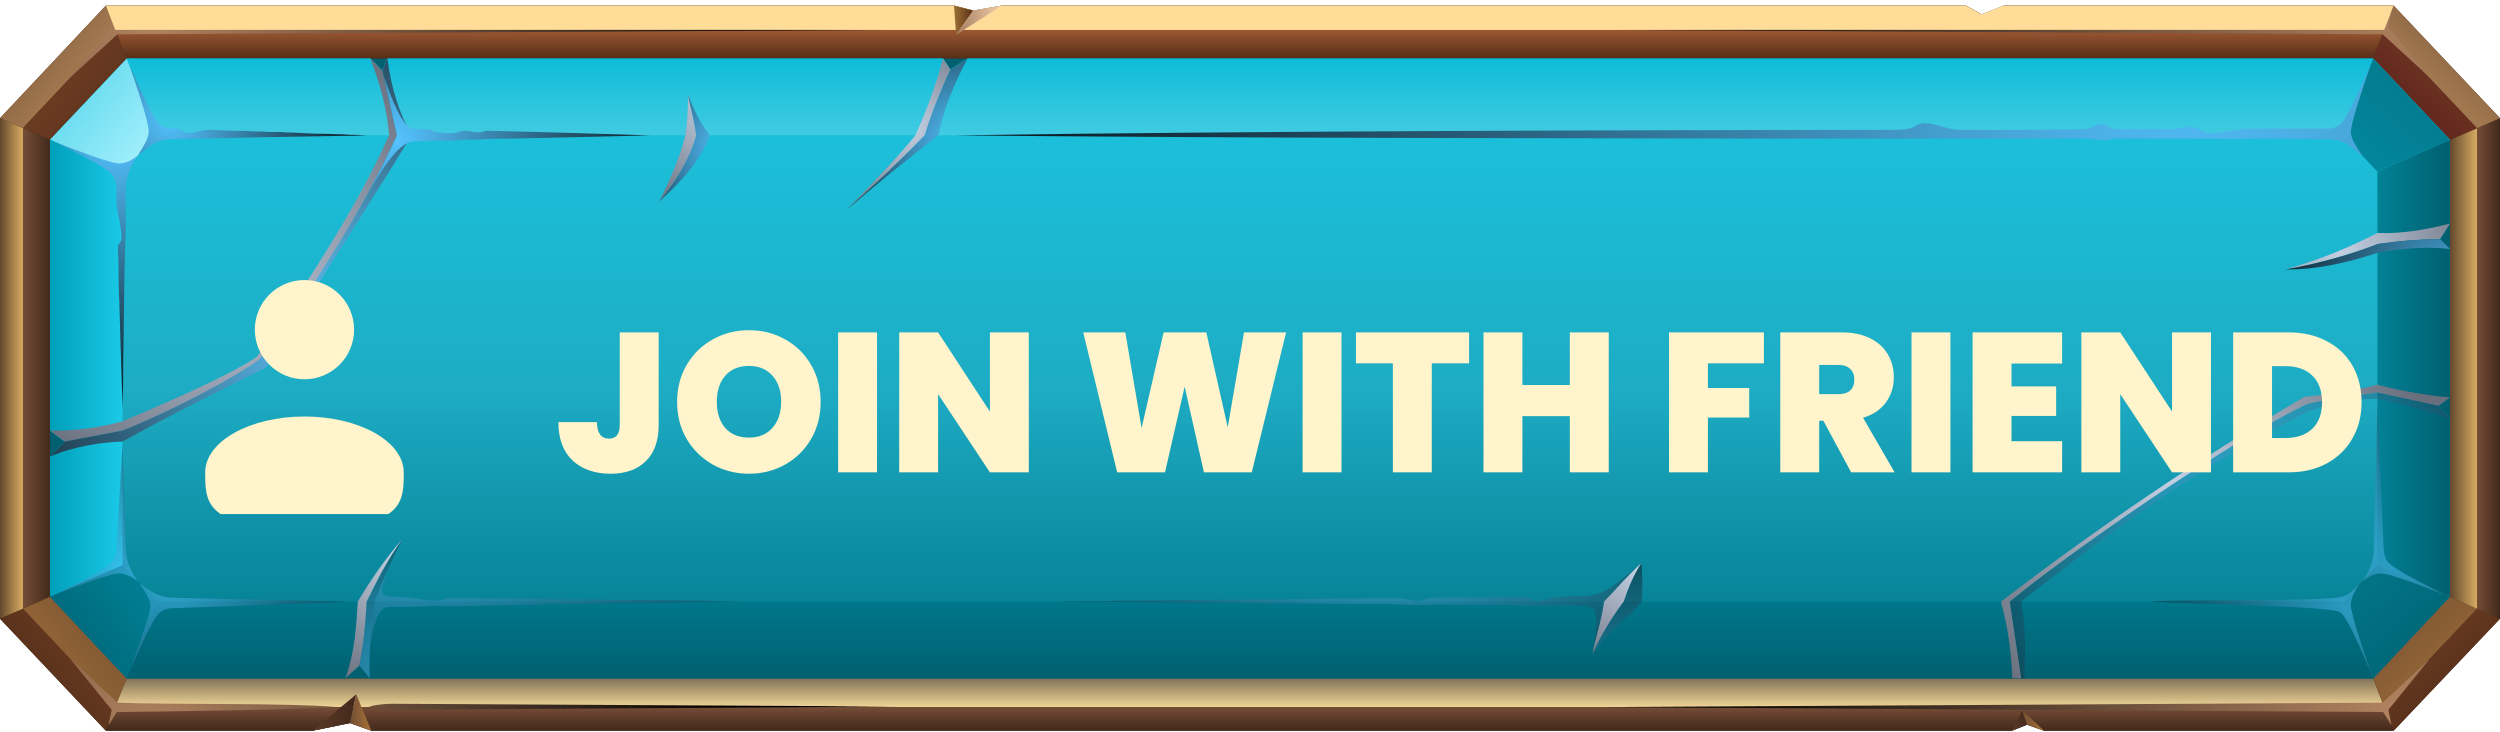 <svg width="403" height="118" viewBox="0 0 403 118" fill="none" xmlns="http://www.w3.org/2000/svg">
<path d="M17.068 0.901H153.784L156.895 1.702L161.52 0.901H316.901L319.424 2.324L323.039 0.901H385.848L403 19.049V99.738L385.848 117.798H329.513L326.739 116.819L324.3 117.798H59.866L56.418 116.552L50.364 117.798H17.068L0 99.738V19.049L17.068 0.901Z" fill="#44291B"/>
<path d="M3.7 20.651L18.582 4.815L17.068 0.901L0 19.049L3.7 20.651Z" fill="url(#paint0_linear_8923_45323)"/>
<path d="M18.582 4.821L3.7 20.656L8.072 22.524L20.432 9.447L18.582 4.821Z" fill="url(#paint1_linear_8923_45323)"/>
<path d="M18.582 4.815H384.334L385.848 0.901H323.039L319.424 2.324L316.901 0.901H161.519L156.895 1.702L153.784 0.901H17.068L18.582 4.815Z" fill="url(#paint2_linear_8923_45323)"/>
<path d="M384.334 4.821H18.581L20.431 9.447H382.568L384.334 4.821Z" fill="url(#paint3_linear_8923_45323)"/>
<path d="M8.072 96.183V22.521L3.7 20.653V98.14L8.072 96.183Z" fill="url(#paint4_linear_8923_45323)"/>
<path d="M3.7 98.142V20.656L0 19.055V99.744L3.7 98.142Z" fill="url(#paint5_linear_8923_45323)"/>
<path d="M20.432 109.348L8.072 96.181L3.7 98.138L18.582 113.974L20.432 109.348Z" fill="url(#paint6_linear_8923_45323)"/>
<path d="M18.582 113.976L3.7 98.141L0 99.742L17.068 117.802L18.582 113.976Z" fill="url(#paint7_linear_8923_45323)"/>
<path d="M20.431 109.352L18.581 113.978H384.334L382.568 109.352H20.431Z" fill="url(#paint8_linear_8923_45323)"/>
<path d="M384.334 113.974H18.582L17.068 117.799H50.364L56.418 116.554L59.866 117.799H324.3L326.739 116.82L329.513 117.799H385.848L384.334 113.974Z" fill="url(#paint9_linear_8923_45323)"/>
<path d="M394.928 96.181L382.568 109.348L384.334 113.974L399.3 98.138L394.928 96.181Z" fill="url(#paint10_linear_8923_45323)"/>
<path d="M399.3 98.141L384.334 113.976L385.847 117.802L403 99.742L399.3 98.141Z" fill="url(#paint11_linear_8923_45323)"/>
<path d="M394.928 96.183L399.3 98.14V20.653L394.928 22.521V96.183Z" fill="url(#paint12_linear_8923_45323)"/>
<path d="M399.3 20.656V98.142L402.999 99.744V19.055L399.3 20.656Z" fill="url(#paint13_linear_8923_45323)"/>
<path d="M382.568 9.447L394.928 22.524L399.3 20.656L384.334 4.821L382.568 9.447Z" fill="url(#paint14_linear_8923_45323)"/>
<path d="M384.334 4.815L399.3 20.651L403 19.049L385.847 0.901L384.334 4.815Z" fill="url(#paint15_linear_8923_45323)"/>
<path d="M20.432 9.442H382.568L394.928 22.52V96.181L382.568 109.347H20.432L8.072 96.181V22.52L20.432 9.442Z" fill="#006070"/>
<path d="M20.432 9.442H59.697L61.631 11.4L62.472 9.442H152.018L153.196 11.222L155.97 9.442H382.568L394.928 22.52V36.042L393.331 38.533L394.928 40.135V64.065L393.079 65.4L394.928 67.446V96.181L382.568 109.347H59.613L57.932 107.301L55.662 109.347H20.432L8.072 96.181V73.584L10.426 71.182L8.072 69.403V22.52L20.432 9.442Z" fill="url(#paint16_linear_8923_45323)"/>
<path d="M25.308 21.808L20.432 9.442L8.072 22.52L19.759 27.68L25.308 21.808Z" fill="url(#paint17_linear_8923_45323)"/>
<path d="M19.759 91.113V27.683L8.072 22.523V69.406L10.426 71.185L8.072 73.587V96.184L19.759 91.113Z" fill="url(#paint18_linear_8923_45323)"/>
<path d="M19.759 91.114L8.072 96.185L20.432 109.352L25.308 96.986L19.759 91.114Z" fill="url(#paint19_linear_8923_45323)"/>
<path d="M25.308 96.981L20.431 109.346H55.661L57.931 107.3L59.613 109.346H382.568L377.691 96.981H25.308Z" fill="url(#paint20_linear_8923_45323)"/>
<path d="M25.308 21.808H377.691L382.568 9.442H155.97L153.195 11.222L152.018 9.442H62.472L61.631 11.4L59.697 9.442H20.431L25.308 21.808Z" fill="url(#paint21_linear_8923_45323)"/>
<path d="M382.569 9.442L377.692 21.808L383.241 27.68L394.928 22.52L382.569 9.442Z" fill="url(#paint22_linear_8923_45323)"/>
<path d="M394.928 22.523L383.241 27.683V91.113L394.928 96.184V67.449L393.078 65.403L394.928 64.068V40.138L393.33 38.536L394.928 36.045V22.523Z" fill="url(#paint23_linear_8923_45323)"/>
<path d="M394.928 96.185L383.241 91.114L377.692 96.986L382.569 109.352L394.928 96.185Z" fill="#666666"/>
<path style="mix-blend-mode:screen" d="M22.197 25.104C22.786 24.037 23.879 22.613 23.963 21.368C24.131 19.856 21.525 12.561 20.936 10.604C21.777 12.472 24.552 19.144 25.813 20.122C26.317 20.478 26.99 20.656 27.663 20.745C28.503 20.745 28.84 20.656 29.596 21.19C30.269 21.635 31.026 21.368 31.782 21.19C32.707 21.012 33.128 20.923 34.137 20.923C35.37 20.983 36.575 21.042 37.752 21.101C38.369 21.101 38.985 21.101 39.602 21.101C40.275 21.16 40.919 21.19 41.536 21.19C42.096 21.19 42.685 21.22 43.302 21.279C43.918 21.279 44.563 21.279 45.235 21.279C45.852 21.338 46.469 21.368 47.085 21.368C48.262 21.427 49.44 21.487 50.617 21.546C51.85 21.546 53.111 21.576 54.4 21.635C55.017 21.635 55.633 21.665 56.25 21.724C57.259 21.724 58.296 21.753 59.361 21.813C60.202 21.813 58.773 21.813 58.688 21.813C57.455 21.872 56.194 21.902 54.905 21.902C47.225 22.02 39.546 22.169 31.867 22.347C31.11 22.347 30.437 22.436 29.68 22.436C29.008 22.347 28.419 22.436 27.831 22.436C27.158 22.436 26.513 22.524 25.897 22.702C24.467 23.147 23.29 24.215 22.197 25.104Z" fill="url(#paint24_radial_8923_45323)"/>
<path style="mix-blend-mode:screen" opacity="0.5" d="M22.534 94.047C23.122 95.115 24.047 96.183 24.215 97.428C24.467 98.851 21.525 106.146 20.936 108.103C21.777 106.324 24.552 99.652 25.813 98.673C26.317 98.318 26.99 98.051 27.663 98.051L56.418 96.983L27.831 96.36C27.158 96.36 26.513 96.242 25.897 96.004C24.467 95.56 23.711 94.937 22.534 94.047Z" fill="url(#paint25_radial_8923_45323)"/>
<path style="mix-blend-mode:screen" d="M380.803 25.104C380.13 24.037 379.037 22.613 378.953 21.368C378.869 19.856 381.475 12.561 382.064 10.604C381.223 12.472 378.448 19.144 377.187 20.122C376.683 20.478 376.01 20.745 375.337 20.745C370.965 20.745 366.593 20.745 362.221 20.745C360.371 20.834 358.353 21.457 356.503 21.457C355.494 21.546 354.149 20.478 353.308 20.478C352.467 20.389 351.879 20.834 348.431 20.834C346.077 20.834 343.723 20.834 341.369 20.834C339.687 20.834 339.939 19.5 337.837 20.212C336.66 20.656 336.492 20.834 335.315 20.834C328.588 20.923 322.619 21.012 315.892 20.923C313.622 20.923 310.931 19.322 309.25 20.034C308.829 20.211 308.409 20.656 307.652 20.745C306.727 20.923 306.307 20.923 305.298 20.923C254.849 21.012 204.401 21.101 153.952 21.813C197.842 22.258 241.817 22.258 285.791 22.347C293.611 22.347 301.514 22.347 309.334 22.347C311.015 22.347 312.613 22.347 314.295 22.347C314.631 22.347 314.995 22.347 315.388 22.347C322.338 22.347 329.289 22.347 336.24 22.347C336.996 22.347 338.342 22.613 339.183 22.613C340.023 22.702 340.107 22.436 340.864 22.347C341.453 22.347 342.378 22.347 343.05 22.347C346.498 22.347 350.029 22.347 353.476 22.347C358.353 22.436 363.146 22.347 367.938 22.347C370.349 22.406 372.759 22.436 375.169 22.436C375.842 22.436 376.486 22.524 377.103 22.702C378.532 23.147 379.625 24.215 380.803 25.104Z" fill="url(#paint26_radial_8923_45323)"/>
<path d="M394.928 96.185L383.241 91.114L377.692 96.986L382.569 109.352L394.928 96.185Z" fill="url(#paint27_linear_8923_45323)"/>
<path style="mix-blend-mode:screen" opacity="0.5" d="M380.803 93.693C381.812 92.981 382.484 92.537 383.661 92.448C385.091 92.27 391.986 95.117 393.751 95.739C392.07 94.761 385.764 91.825 384.839 90.49C384.502 89.957 384.306 89.334 384.25 88.622L383.241 65.225L382.653 88.355C382.653 90.49 381.98 92.003 380.803 93.693Z" fill="url(#paint28_radial_8923_45323)"/>
<path style="mix-blend-mode:screen" opacity="0.5" d="M380.299 94.138C379.626 95.294 379.037 96.184 378.953 97.429C378.869 98.942 381.476 106.148 382.064 108.105C381.223 106.326 378.533 99.475 377.188 98.675C375.674 97.696 351.206 97.251 346.582 96.984C352.047 96.54 373.404 96.984 377.188 96.273C378.617 96.006 379.374 95.116 380.299 94.138Z" fill="url(#paint29_radial_8923_45323)"/>
<path style="mix-blend-mode:screen" opacity="0.5" d="M22.197 93.693C21.188 92.981 20.515 92.536 19.338 92.447C17.825 92.269 11.014 95.116 9.165 95.739C10.93 94.76 17.236 91.825 18.077 90.49C18.497 89.956 18.666 89.334 18.75 88.622L19.759 71.452L20.263 88.355C20.347 90.49 21.02 92.002 22.197 93.693Z" fill="url(#paint30_radial_8923_45323)"/>
<path style="mix-blend-mode:screen" d="M22.197 25.104C21.188 25.816 20.515 26.261 19.338 26.35C17.825 26.439 11.014 23.681 9.165 23.058C10.93 23.948 17.236 26.884 18.077 28.218C18.497 28.752 18.666 29.463 18.75 30.175C18.75 31.065 18.75 31.954 18.75 32.755C18.834 33.911 19.17 34.979 19.338 36.047C19.422 36.669 19.759 38.271 19.506 38.804C19.254 39.427 19.002 39.071 19.002 40.05C19.002 40.673 19.002 41.295 19.086 41.829C19.086 43.727 19.114 45.625 19.17 47.523C19.226 48.234 19.254 48.916 19.254 49.569C19.422 55.025 19.591 60.511 19.759 66.027C19.759 64.722 19.787 63.417 19.843 62.113C19.843 59.444 19.871 56.775 19.927 54.106C20.011 49.391 20.011 44.587 20.179 39.783C20.179 38.893 20.263 38.093 20.263 37.203C20.263 36.313 20.263 35.424 20.263 34.534C20.263 33.17 20.263 31.806 20.263 30.442C20.347 28.307 21.02 26.794 22.197 25.104Z" fill="url(#paint31_radial_8923_45323)"/>
<path d="M316.901 0.901L317.994 4.37L319.423 2.324L316.901 0.901Z" fill="url(#paint32_linear_8923_45323)"/>
<path d="M319.424 2.324L317.995 4.37L323.039 0.901L319.424 2.324Z" fill="url(#paint33_linear_8923_45323)"/>
<path d="M50.364 117.802L57.427 111.93L56.418 116.556L50.364 117.802Z" fill="url(#paint34_linear_8923_45323)"/>
<path d="M59.865 117.802L56.418 116.556L57.427 111.93L59.865 117.802Z" fill="url(#paint35_linear_8923_45323)"/>
<path d="M324.3 117.8L325.982 114.509L326.739 116.822L324.3 117.8Z" fill="url(#paint36_linear_8923_45323)"/>
<path d="M326.739 116.822L329.513 117.8L325.982 114.509L326.739 116.822Z" fill="url(#paint37_linear_8923_45323)"/>
<path style="mix-blend-mode:screen" d="M11.351 12.467L17.994 4.372L17.489 1.881L18.834 4.016L144.451 4.817L18.918 5.528L11.351 12.467Z" fill="url(#paint38_radial_8923_45323)"/>
<path style="mix-blend-mode:screen" d="M391.649 12.467L385.007 4.372L385.511 1.881L384.166 4.016L319.255 4.372C318.667 4.55 318.078 4.639 317.658 4.728C317.574 4.728 317.321 4.639 316.733 4.461L258.549 4.817L384.082 5.528L391.649 12.467Z" fill="url(#paint39_radial_8923_45323)"/>
<path style="mix-blend-mode:screen" d="M11.351 106.238L17.994 114.422L17.489 116.913L18.834 114.778C26.99 114.689 47.674 114.422 54.232 113.978C46.161 113.266 27.579 113.622 18.918 113.266L11.351 106.238ZM59.445 113.889C61.127 114.155 62.809 114.422 64.49 114.422L144.451 113.889L63.229 113.444C61.968 113.444 60.623 113.622 59.445 113.889Z" fill="url(#paint40_radial_8923_45323)"/>
<path style="mix-blend-mode:screen" d="M391.649 106.238L385.007 114.422L385.511 116.913L384.166 114.778L258.549 113.978L384.082 113.266L391.649 106.238Z" fill="url(#paint41_radial_8923_45323)"/>
<path style="mix-blend-mode:multiply" d="M152.018 9.442C150.897 13.594 149.411 17.716 147.562 21.808C144.283 25.811 140.331 29.904 136.379 33.907C140.751 29.993 145.039 25.989 149.075 21.808C150.336 17.716 151.766 14.335 153.195 11.222L152.018 9.442Z" fill="url(#paint42_radial_8923_45323)"/>
<path style="mix-blend-mode:screen" d="M153.195 11.222C151.766 14.335 150.336 17.716 149.075 21.808C145.039 25.989 140.751 29.993 136.379 33.907C141.34 29.637 146.216 25.723 151.261 21.808C152.102 17.627 153.784 13.535 155.97 9.442L153.195 11.222Z" fill="url(#paint43_radial_8923_45323)"/>
<path style="mix-blend-mode:multiply" d="M112.248 21.81C111.911 19.675 111.407 17.451 110.902 15.315C110.902 17.451 110.818 19.586 110.482 21.81C109.557 25.457 108.044 28.927 106.278 32.485C108.632 29.549 111.07 26.08 112.248 21.81Z" fill="url(#paint44_radial_8923_45323)"/>
<path style="mix-blend-mode:screen" d="M114.434 21.81C112.836 19.852 111.827 17.54 110.902 15.315C111.407 17.451 111.911 19.675 112.248 21.81C111.07 26.08 108.632 29.549 106.278 32.485C109.725 29.372 112.92 25.902 114.434 21.81Z" fill="url(#paint45_radial_8923_45323)"/>
<path style="mix-blend-mode:multiply" d="M62.724 21.808C57.175 34.174 49.103 46.095 41.452 57.482C37.584 60.151 27.915 64.51 19.759 67.891C16.564 68.869 11.94 69.492 8.072 69.403L10.426 71.182C13.509 70.589 16.62 69.996 19.759 69.403C27.242 66.467 37.836 60.952 41.872 57.927C49.776 47.874 59.025 32.928 63.986 21.808C63.201 18.368 62.416 14.899 61.631 11.4L59.697 9.442C61.211 13.446 62.388 17.538 62.724 21.808Z" fill="url(#paint46_radial_8923_45323)"/>
<path style="mix-blend-mode:screen" d="M63.986 21.808C59.025 32.928 49.776 47.874 41.872 57.927C37.836 60.952 27.242 66.467 19.759 69.403C16.62 69.996 13.509 70.589 10.426 71.182L8.072 73.584C12.36 71.805 16.732 71.271 19.759 71.182C27.242 67.001 35.314 62.998 42.881 59.261C50.869 46.184 58.688 34.352 66.34 21.808C64.49 18.517 62.977 14.068 62.472 9.442L61.631 11.4C62.416 14.899 63.201 18.368 63.986 21.808Z" fill="url(#paint47_radial_8923_45323)"/>
<path style="mix-blend-mode:screen" d="M66.676 20.743C64.995 20.743 63.145 16.117 61.884 12.292C62.556 15.435 63.257 18.608 63.986 21.811C62.64 24.836 60.959 28.127 59.109 31.508C61.043 28.394 63.901 22.878 66.76 22.79C68.694 22.701 70.544 22.701 72.394 22.701C73.319 22.701 74.243 22.523 75.168 22.523C76.177 22.523 77.102 22.523 78.111 22.434C79.541 22.345 80.97 22.345 82.315 22.345C90.051 22.167 97.702 21.989 105.353 21.811C105.858 21.811 104.429 21.811 104.344 21.811C95.936 21.544 87.528 21.277 79.12 21.099C78.448 21.01 78.279 21.099 77.607 21.277C76.766 21.455 75.841 21.099 75 21.099C74.888 21.099 74.748 21.099 74.58 21.099C73.991 21.188 73.823 21.455 72.982 21.455C72.225 21.544 70.964 21.366 70.208 21.277C69.619 21.099 69.535 20.832 68.862 20.832C68.106 20.832 67.349 20.832 66.676 20.743Z" fill="url(#paint48_radial_8923_45323)"/>
<path style="mix-blend-mode:screen" opacity="0.5" d="M59.109 96.982C58.856 101.074 58.688 103.209 57.932 107.301L59.613 109.347C59.361 105.166 59.95 100.896 60.37 96.982C61.631 93.601 63.145 90.22 64.91 86.84C62.556 90.043 60.79 93.512 59.109 96.982Z" fill="url(#paint49_radial_8923_45323)"/>
<path style="mix-blend-mode:screen" opacity="0.5" d="M63.313 96.182C60.706 96.182 61.715 94.581 62.304 92.268C61.631 93.81 60.986 95.382 60.37 96.983C60.118 99.296 59.781 101.698 59.697 104.1C60.118 100.986 60.959 97.873 62.556 97.873C64.238 97.873 65.919 97.784 67.601 97.784C68.189 97.784 68.694 97.784 69.282 97.695C70.123 97.695 70.628 97.606 71.385 97.695C72.394 97.695 73.403 97.695 74.411 97.695C88.537 97.339 102.747 97.25 116.872 96.983C117.993 96.983 119.114 96.983 120.236 96.983C115.247 96.865 110.258 96.775 105.269 96.716C103.419 96.716 101.57 96.716 99.72 96.716C97.814 96.657 95.908 96.627 94.002 96.627C87.052 96.509 80.101 96.42 73.15 96.36C72.478 96.36 71.973 96.36 71.385 96.627C70.796 96.983 70.039 96.805 69.451 96.805C67.937 96.716 66.676 96.271 65.162 96.271C64.546 96.212 63.929 96.182 63.313 96.182Z" fill="url(#paint50_radial_8923_45323)"/>
<path style="mix-blend-mode:multiply" d="M57.68 96.982C57.427 101.074 57.175 105.255 55.662 109.347L57.932 107.301C58.688 103.209 58.857 101.074 59.109 96.982C60.791 93.512 62.556 90.043 64.91 86.84C62.136 90.043 59.782 93.423 57.68 96.982Z" fill="url(#paint51_radial_8923_45323)"/>
<path style="mix-blend-mode:multiply" d="M258.549 96.98C261.071 94.4 262.248 92.888 264.602 90.753C263.341 92.71 262.5 94.756 261.744 96.98C259.81 99.56 258.128 102.318 256.699 105.432C257.119 102.941 258.212 99.916 258.549 96.98Z" fill="url(#paint52_radial_8923_45323)"/>
<path style="mix-blend-mode:screen" opacity="0.5" d="M261.744 96.98C259.81 99.56 258.128 102.318 256.699 105.432C259.978 101.073 261.828 100.272 264.686 96.98C264.771 94.934 264.77 92.532 264.602 90.753C263.341 92.71 262.5 94.756 261.744 96.98Z" fill="url(#paint53_radial_8923_45323)"/>
<path style="mix-blend-mode:screen" opacity="0.5" d="M263.762 91.469L260.062 94.404C259.109 95.116 258.1 95.591 257.035 95.828C256.418 96.006 255.746 96.095 255.017 96.095C254.092 96.095 253.083 96.095 252.074 96.184C250.897 96.184 249.72 96.451 248.627 96.718C248.122 96.895 247.534 96.984 247.029 96.718C246.693 96.54 246.693 96.451 246.273 96.273C245.852 96.184 245.096 96.184 244.675 96.184C241.536 96.243 238.397 96.273 235.258 96.273C233.745 96.362 232.315 96.273 230.886 96.362C230.297 96.362 229.961 96.362 229.457 96.718C228.868 97.073 227.691 96.806 227.018 96.629C226.261 96.54 225.925 96.362 225.084 96.451C224.075 96.451 223.038 96.451 221.973 96.451C218.218 96.451 214.462 96.48 210.706 96.54C209.417 96.54 208.156 96.569 206.923 96.629C202.495 96.629 198.066 96.658 193.638 96.718C193.021 96.718 192.405 96.718 191.788 96.718C186.799 96.777 181.783 96.836 176.738 96.895C174.664 96.895 172.562 96.925 170.432 96.984C172.337 96.984 174.243 96.984 176.149 96.984C181.811 97.044 187.472 97.103 193.134 97.162C194.367 97.162 195.628 97.162 196.917 97.162C198.767 97.162 200.645 97.192 202.551 97.251C206.923 97.251 211.295 97.281 215.667 97.34C216.9 97.34 218.162 97.34 219.451 97.34C221.357 97.34 223.234 97.37 225.084 97.429C225.841 97.429 226.43 97.429 227.102 97.518C228.111 97.518 228.784 97.518 229.793 97.518C230.718 97.429 231.727 97.429 232.652 97.429C235.118 97.489 237.612 97.518 240.135 97.518C241.929 97.518 243.75 97.548 245.6 97.607C246.329 97.607 247.057 97.607 247.786 97.607C248.879 97.607 249.888 97.607 250.981 97.607C251.318 97.607 251.654 97.607 251.99 97.607C253.055 97.607 254.092 97.637 255.101 97.696C255.774 97.696 256.531 97.785 256.951 98.23C257.54 98.942 257.203 102.144 257.035 103.835C257.54 101.699 258.296 99.297 258.549 96.984C260.735 94.76 261.912 93.248 263.762 91.469Z" fill="url(#paint54_radial_8923_45323)"/>
<path style="mix-blend-mode:screen" opacity="0.5" d="M393.078 65.4C389.771 64.689 386.492 63.977 383.241 63.265C379.373 63.799 375.506 64.244 371.89 65.133C359.446 71.005 332.456 89.865 323.964 96.982C324.58 101.074 325.197 105.196 325.814 109.348H326.318C326.486 105.255 326.57 101.074 325.814 96.982C340.612 85.239 354.317 75.453 372.142 66.29C375.421 65.222 379.541 64.155 383.241 64.333C387.193 65.044 391.06 66.201 394.928 67.446L393.078 65.4Z" fill="url(#paint55_radial_8923_45323)"/>
<path style="mix-blend-mode:multiply" d="M383.241 63.267C386.492 63.978 389.771 64.69 393.079 65.402L394.928 64.067C391.005 63.711 387.109 63.029 383.241 62.021C379.542 63 375.506 63.533 371.47 63.978C354.149 74.12 337.921 85.24 322.535 96.983C323.712 101.164 324.216 105.257 324.384 109.349H325.814C325.197 105.197 324.581 101.076 323.964 96.983C332.456 89.866 359.446 71.006 371.89 65.135C375.506 64.245 379.373 63.8 383.241 63.267Z" fill="url(#paint56_radial_8923_45323)"/>
<path style="mix-blend-mode:multiply" d="M394.928 36.041C391.481 36.931 387.277 37.731 383.241 37.553C378.533 39.955 374.076 41.824 368.443 43.425C373.656 42.535 379.542 40.845 383.241 39.333C387.109 38.799 389.379 38.621 393.331 38.532L394.928 36.041Z" fill="url(#paint57_radial_8923_45323)"/>
<path style="mix-blend-mode:screen" d="M393.331 38.536C389.379 38.625 387.109 38.803 383.241 39.337C379.542 40.849 373.656 42.539 368.443 43.429C373.572 43.518 378.953 42.184 383.241 40.76C387.193 40.048 391.229 39.693 394.928 40.137L393.331 38.536Z" fill="url(#paint58_radial_8923_45323)"/>
<path style="mix-blend-mode:screen" d="M18.582 4.815H384.334L385.848 0.901H323.039L319.424 2.324L316.901 0.901H161.519L156.895 1.702L153.784 0.901H17.068L18.582 4.815Z" fill="url(#paint59_linear_8923_45323)"/>
<path d="M153.784 0.901L154.12 5.616L156.895 1.702L153.784 0.901Z" fill="url(#paint60_linear_8923_45323)"/>
<path d="M156.895 1.702L154.12 5.616L161.519 0.901L156.895 1.702Z" fill="url(#paint61_linear_8923_45323)"/>
<g clip-path="url(#clip0_8923_45323)">
<g filter="url(#filter0_dddd_8923_45323)">
<path d="M47 54.901C51.418 54.901 55 51.319 55 46.901C55 42.483 51.418 38.901 47 38.901C42.582 38.901 39 42.483 39 46.901C39 51.319 42.582 54.901 47 54.901Z" fill="#FFF4CB"/>
</g>
<g filter="url(#filter1_dddd_8923_45323)">
<path d="M63 69.901C63 74.871 63 78.901 47 78.901C31 78.901 31 74.871 31 69.901C31 64.931 38.164 60.901 47 60.901C55.836 60.901 63 64.931 63 69.901Z" fill="#FFF4CB"/>
</g>
</g>
<g filter="url(#filter2_dddd_8923_45323)">
<path d="M104.095 47.341V62.285C104.095 64.823 103.402 66.765 102.015 68.109C100.65 69.453 98.762 70.125 96.351 70.125C93.791 70.125 91.743 69.41 90.207 67.981C88.693 66.552 87.935 64.493 87.935 61.805H94.143C94.165 63.575 94.815 64.461 96.095 64.461C97.247 64.461 97.823 63.736 97.823 62.285V47.341H104.095ZM118.655 70.125C116.543 70.125 114.602 69.634 112.831 68.653C111.06 67.65 109.652 66.274 108.607 64.525C107.583 62.754 107.071 60.76 107.071 58.541C107.071 56.322 107.583 54.338 108.607 52.589C109.652 50.818 111.06 49.442 112.831 48.461C114.602 47.48 116.543 46.989 118.655 46.989C120.788 46.989 122.73 47.48 124.479 48.461C126.25 49.442 127.647 50.818 128.671 52.589C129.695 54.338 130.207 56.322 130.207 58.541C130.207 60.76 129.695 62.754 128.671 64.525C127.647 66.274 126.25 67.65 124.479 68.653C122.708 69.634 120.767 70.125 118.655 70.125ZM118.655 64.301C120.255 64.301 121.514 63.778 122.431 62.733C123.37 61.688 123.839 60.29 123.839 58.541C123.839 56.749 123.37 55.341 122.431 54.317C121.514 53.272 120.255 52.749 118.655 52.749C117.034 52.749 115.764 53.272 114.847 54.317C113.93 55.341 113.471 56.749 113.471 58.541C113.471 60.312 113.93 61.719 114.847 62.765C115.764 63.789 117.034 64.301 118.655 64.301ZM139.298 47.341V69.901H133.026V47.341H139.298ZM163.766 69.901H157.494L149.142 57.293V69.901H142.87V47.341H149.142L157.494 60.109V47.341H163.766V69.901ZM205.24 47.341L199.704 69.901H191.992L188.888 56.077L185.72 69.901H178.008L172.536 47.341H179.32L181.944 62.765L185.496 47.341H192.376L195.832 62.637L198.456 47.341H205.24ZM214.173 47.341V69.901H207.901V47.341H214.173ZM234.737 47.341V52.333H228.721V69.901H222.449V52.333H216.497V47.341H234.737ZM257.25 47.341V69.901H250.978V60.845H243.33V69.901H237.058V47.341H243.33V55.821H250.978V47.341H257.25ZM282.26 47.341V52.333H273.236V56.301H279.892V61.069H273.236V69.901H266.964V47.341H282.26ZM296.325 69.901L291.845 61.581H291.173V69.901H284.901V47.341H294.789C296.603 47.341 298.139 47.661 299.397 48.301C300.656 48.919 301.605 49.783 302.245 50.893C302.885 51.981 303.205 53.208 303.205 54.573C303.205 56.109 302.779 57.464 301.925 58.637C301.093 59.789 299.867 60.61 298.245 61.101L303.333 69.901H296.325ZM291.173 57.293H294.277C295.131 57.293 295.771 57.09 296.197 56.685C296.624 56.279 296.837 55.693 296.837 54.925C296.837 54.2 296.613 53.634 296.165 53.229C295.739 52.802 295.109 52.589 294.277 52.589H291.173V57.293ZM312.33 47.341V69.901H306.058V47.341H312.33ZM322.173 52.365V56.045H329.373V60.813H322.173V64.877H330.333V69.901H315.901V47.341H330.333V52.365H322.173ZM354.329 69.901H348.057L339.705 57.293V69.901H333.433V47.341H339.705L348.057 60.109V47.341H354.329V69.901ZM366.829 47.341C369.197 47.341 371.267 47.821 373.037 48.781C374.829 49.719 376.205 51.042 377.165 52.749C378.125 54.456 378.605 56.407 378.605 58.605C378.605 60.781 378.115 62.722 377.133 64.429C376.173 66.135 374.797 67.48 373.005 68.461C371.235 69.421 369.176 69.901 366.829 69.901H357.901V47.341H366.829ZM366.349 64.365C368.184 64.365 369.624 63.864 370.669 62.861C371.715 61.858 372.237 60.44 372.237 58.605C372.237 56.749 371.715 55.319 370.669 54.317C369.624 53.293 368.184 52.781 366.349 52.781H364.173V64.365H366.349Z" fill="#FFF4CB"/>
</g>
<defs>
<filter id="filter0_dddd_8923_45323" x="34.841" y="32.662" width="28.477" height="28.477" filterUnits="userSpaceOnUse" color-interpolation-filters="sRGB">
<feFlood flood-opacity="0" result="BackgroundImageFix"/>
<feColorMatrix in="SourceAlpha" type="matrix" values="0 0 0 0 0 0 0 0 0 0 0 0 0 0 0 0 0 0 127 0" result="hardAlpha"/>
<feOffset dy="2.08"/>
<feGaussianBlur stdDeviation="2.08"/>
<feColorMatrix type="matrix" values="0 0 0 0 0 0 0 0 0 0 0 0 0 0 0 0 0 0 0.2 0"/>
<feBlend mode="overlay" in2="BackgroundImageFix" result="effect1_dropShadow_8923_45323"/>
<feColorMatrix in="SourceAlpha" type="matrix" values="0 0 0 0 0 0 0 0 0 0 0 0 0 0 0 0 0 0 127 0" result="hardAlpha"/>
<feOffset dy="2.08"/>
<feGaussianBlur stdDeviation="1.04"/>
<feColorMatrix type="matrix" values="0 0 0 0 0 0 0 0 0 0 0 0 0 0 0 0 0 0 0.22 0"/>
<feBlend mode="overlay" in2="effect1_dropShadow_8923_45323" result="effect2_dropShadow_8923_45323"/>
<feColorMatrix in="SourceAlpha" type="matrix" values="0 0 0 0 0 0 0 0 0 0 0 0 0 0 0 0 0 0 127 0" result="hardAlpha"/>
<feOffset dy="2.08"/>
<feGaussianBlur stdDeviation="2.08"/>
<feColorMatrix type="matrix" values="0 0 0 0 0 0 0 0 0 0 0 0 0 0 0 0 0 0 0.24 0"/>
<feBlend mode="overlay" in2="effect2_dropShadow_8923_45323" result="effect3_dropShadow_8923_45323"/>
<feColorMatrix in="SourceAlpha" type="matrix" values="0 0 0 0 0 0 0 0 0 0 0 0 0 0 0 0 0 0 127 0" result="hardAlpha"/>
<feOffset dx="2.08"/>
<feGaussianBlur stdDeviation="3.119"/>
<feColorMatrix type="matrix" values="0 0 0 0 0 0 0 0 0 0 0 0 0 0 0 0 0 0 0.35 0"/>
<feBlend mode="normal" in2="effect3_dropShadow_8923_45323" result="effect4_dropShadow_8923_45323"/>
<feBlend mode="normal" in="SourceGraphic" in2="effect4_dropShadow_8923_45323" result="shape"/>
</filter>
<filter id="filter1_dddd_8923_45323" x="26.841" y="54.662" width="44.477" height="30.477" filterUnits="userSpaceOnUse" color-interpolation-filters="sRGB">
<feFlood flood-opacity="0" result="BackgroundImageFix"/>
<feColorMatrix in="SourceAlpha" type="matrix" values="0 0 0 0 0 0 0 0 0 0 0 0 0 0 0 0 0 0 127 0" result="hardAlpha"/>
<feOffset dy="2.08"/>
<feGaussianBlur stdDeviation="2.08"/>
<feColorMatrix type="matrix" values="0 0 0 0 0 0 0 0 0 0 0 0 0 0 0 0 0 0 0.2 0"/>
<feBlend mode="overlay" in2="BackgroundImageFix" result="effect1_dropShadow_8923_45323"/>
<feColorMatrix in="SourceAlpha" type="matrix" values="0 0 0 0 0 0 0 0 0 0 0 0 0 0 0 0 0 0 127 0" result="hardAlpha"/>
<feOffset dy="2.08"/>
<feGaussianBlur stdDeviation="1.04"/>
<feColorMatrix type="matrix" values="0 0 0 0 0 0 0 0 0 0 0 0 0 0 0 0 0 0 0.22 0"/>
<feBlend mode="overlay" in2="effect1_dropShadow_8923_45323" result="effect2_dropShadow_8923_45323"/>
<feColorMatrix in="SourceAlpha" type="matrix" values="0 0 0 0 0 0 0 0 0 0 0 0 0 0 0 0 0 0 127 0" result="hardAlpha"/>
<feOffset dy="2.08"/>
<feGaussianBlur stdDeviation="2.08"/>
<feColorMatrix type="matrix" values="0 0 0 0 0 0 0 0 0 0 0 0 0 0 0 0 0 0 0.24 0"/>
<feBlend mode="overlay" in2="effect2_dropShadow_8923_45323" result="effect3_dropShadow_8923_45323"/>
<feColorMatrix in="SourceAlpha" type="matrix" values="0 0 0 0 0 0 0 0 0 0 0 0 0 0 0 0 0 0 127 0" result="hardAlpha"/>
<feOffset dx="2.08"/>
<feGaussianBlur stdDeviation="3.119"/>
<feColorMatrix type="matrix" values="0 0 0 0 0 0 0 0 0 0 0 0 0 0 0 0 0 0 0.35 0"/>
<feBlend mode="normal" in2="effect3_dropShadow_8923_45323" result="effect4_dropShadow_8923_45323"/>
<feBlend mode="normal" in="SourceGraphic" in2="effect4_dropShadow_8923_45323" result="shape"/>
</filter>
<filter id="filter2_dddd_8923_45323" x="83.776" y="40.75" width="303.147" height="35.614" filterUnits="userSpaceOnUse" color-interpolation-filters="sRGB">
<feFlood flood-opacity="0" result="BackgroundImageFix"/>
<feColorMatrix in="SourceAlpha" type="matrix" values="0 0 0 0 0 0 0 0 0 0 0 0 0 0 0 0 0 0 127 0" result="hardAlpha"/>
<feOffset dy="2.08"/>
<feGaussianBlur stdDeviation="2.08"/>
<feColorMatrix type="matrix" values="0 0 0 0 0 0 0 0 0 0 0 0 0 0 0 0 0 0 0.2 0"/>
<feBlend mode="overlay" in2="BackgroundImageFix" result="effect1_dropShadow_8923_45323"/>
<feColorMatrix in="SourceAlpha" type="matrix" values="0 0 0 0 0 0 0 0 0 0 0 0 0 0 0 0 0 0 127 0" result="hardAlpha"/>
<feOffset dy="2.08"/>
<feGaussianBlur stdDeviation="1.04"/>
<feColorMatrix type="matrix" values="0 0 0 0 0 0 0 0 0 0 0 0 0 0 0 0 0 0 0.22 0"/>
<feBlend mode="overlay" in2="effect1_dropShadow_8923_45323" result="effect2_dropShadow_8923_45323"/>
<feColorMatrix in="SourceAlpha" type="matrix" values="0 0 0 0 0 0 0 0 0 0 0 0 0 0 0 0 0 0 127 0" result="hardAlpha"/>
<feOffset dy="2.08"/>
<feGaussianBlur stdDeviation="2.08"/>
<feColorMatrix type="matrix" values="0 0 0 0 0 0 0 0 0 0 0 0 0 0 0 0 0 0 0.24 0"/>
<feBlend mode="overlay" in2="effect2_dropShadow_8923_45323" result="effect3_dropShadow_8923_45323"/>
<feColorMatrix in="SourceAlpha" type="matrix" values="0 0 0 0 0 0 0 0 0 0 0 0 0 0 0 0 0 0 127 0" result="hardAlpha"/>
<feOffset dx="2.08"/>
<feGaussianBlur stdDeviation="3.119"/>
<feColorMatrix type="matrix" values="0 0 0 0 0 0 0 0 0 0 0 0 0 0 0 0 0 0 0.35 0"/>
<feBlend mode="normal" in2="effect3_dropShadow_8923_45323" result="effect4_dropShadow_8923_45323"/>
<feBlend mode="normal" in="SourceGraphic" in2="effect4_dropShadow_8923_45323" result="shape"/>
</filter>
<linearGradient id="paint0_linear_8923_45323" x1="7.651" y1="-8.796" x2="28.676" y2="7.916" gradientUnits="userSpaceOnUse">
<stop stop-color="#734F34"/>
<stop offset="1" stop-color="#BF9261"/>
</linearGradient>
<linearGradient id="paint1_linear_8923_45323" x1="10.594" y1="-3.898" x2="29.503" y2="11.065" gradientUnits="userSpaceOnUse">
<stop stop-color="#7A4528"/>
<stop offset="1" stop-color="#572E18"/>
</linearGradient>
<linearGradient id="paint2_linear_8923_45323" x1="201.458" y1="4.815" x2="201.458" y2="0.901" gradientUnits="userSpaceOnUse">
<stop stop-color="#F0D497"/>
<stop offset="1" stop-color="#827257"/>
</linearGradient>
<linearGradient id="paint3_linear_8923_45323" x1="201.458" y1="9.447" x2="201.458" y2="4.821" gradientUnits="userSpaceOnUse">
<stop stop-color="#572E18"/>
<stop offset="1" stop-color="#9C5833"/>
</linearGradient>
<linearGradient id="paint4_linear_8923_45323" x1="3.7" y1="20.653" x2="8.072" y2="20.653" gradientUnits="userSpaceOnUse">
<stop stop-color="#754D37"/>
<stop offset="1" stop-color="#42291B"/>
</linearGradient>
<linearGradient id="paint5_linear_8923_45323" x1="0" y1="19.055" x2="3.7" y2="19.055" gradientUnits="userSpaceOnUse">
<stop stop-color="#63482C"/>
<stop offset="1" stop-color="#D6AB62"/>
</linearGradient>
<linearGradient id="paint6_linear_8923_45323" x1="-4.624" y1="103.565" x2="14.374" y2="88.519" gradientUnits="userSpaceOnUse">
<stop stop-color="#A67137"/>
<stop offset="1" stop-color="#734F34"/>
</linearGradient>
<linearGradient id="paint7_linear_8923_45323" x1="-9.165" y1="106.237" x2="11.854" y2="89.612" gradientUnits="userSpaceOnUse">
<stop stop-color="#422312"/>
<stop offset="1" stop-color="#7A4528"/>
</linearGradient>
<linearGradient id="paint8_linear_8923_45323" x1="201.458" y1="113.978" x2="201.458" y2="109.352" gradientUnits="userSpaceOnUse">
<stop stop-color="#F0D497"/>
<stop offset="1" stop-color="#827257"/>
</linearGradient>
<linearGradient id="paint9_linear_8923_45323" x1="201.458" y1="117.799" x2="201.458" y2="113.974" gradientUnits="userSpaceOnUse">
<stop stop-color="#42291B"/>
<stop offset="1" stop-color="#754D37"/>
</linearGradient>
<linearGradient id="paint10_linear_8923_45323" x1="389.463" y1="122.692" x2="373.315" y2="104.463" gradientUnits="userSpaceOnUse">
<stop stop-color="#A67137"/>
<stop offset="1" stop-color="#734F34"/>
</linearGradient>
<linearGradient id="paint11_linear_8923_45323" x1="392.069" y1="127.499" x2="374.042" y2="107.24" gradientUnits="userSpaceOnUse">
<stop stop-color="#422312"/>
<stop offset="1" stop-color="#7A4528"/>
</linearGradient>
<linearGradient id="paint12_linear_8923_45323" x1="394.928" y1="20.653" x2="399.3" y2="20.653" gradientUnits="userSpaceOnUse">
<stop stop-color="#63482C"/>
<stop offset="1" stop-color="#D6AB62"/>
</linearGradient>
<linearGradient id="paint13_linear_8923_45323" x1="399.3" y1="19.055" x2="402.999" y2="19.055" gradientUnits="userSpaceOnUse">
<stop stop-color="#754D37"/>
<stop offset="1" stop-color="#42291B"/>
</linearGradient>
<linearGradient id="paint14_linear_8923_45323" x1="407.54" y1="12.116" x2="391.393" y2="30.345" gradientUnits="userSpaceOnUse">
<stop stop-color="#7A4528"/>
<stop offset="1" stop-color="#571818"/>
</linearGradient>
<linearGradient id="paint15_linear_8923_45323" x1="412.165" y1="9.085" x2="394.142" y2="29.255" gradientUnits="userSpaceOnUse">
<stop stop-color="#734F34"/>
<stop offset="1" stop-color="#BF9261"/>
</linearGradient>
<linearGradient id="paint16_linear_8923_45323" x1="189.939" y1="109.347" x2="189.939" y2="9.442" gradientUnits="userSpaceOnUse">
<stop stop-color="#007588"/>
<stop offset="0.467" stop-color="#1DACC4"/>
<stop offset="1" stop-color="#1BC5E1"/>
</linearGradient>
<linearGradient id="paint17_linear_8923_45323" x1="10.846" y1="-3.368" x2="34.593" y2="15.417" gradientUnits="userSpaceOnUse">
<stop stop-color="#37CBE3"/>
<stop offset="1" stop-color="#ADF3FF"/>
</linearGradient>
<linearGradient id="paint18_linear_8923_45323" x1="8.072" y1="22.523" x2="19.759" y2="22.523" gradientUnits="userSpaceOnUse">
<stop stop-color="#009FBA"/>
<stop offset="1" stop-color="#1ACAE8"/>
</linearGradient>
<linearGradient id="paint19_linear_8923_45323" x1="-0.336" y1="98.587" x2="15.235" y2="86.198" gradientUnits="userSpaceOnUse">
<stop stop-color="#006070"/>
<stop offset="1" stop-color="#007D92"/>
</linearGradient>
<linearGradient id="paint20_linear_8923_45323" x1="201.289" y1="109.346" x2="201.289" y2="96.981" gradientUnits="userSpaceOnUse">
<stop stop-color="#006070"/>
<stop offset="1" stop-color="#00778B"/>
</linearGradient>
<linearGradient id="paint21_linear_8923_45323" x1="201.289" y1="21.808" x2="201.289" y2="9.442" gradientUnits="userSpaceOnUse">
<stop stop-color="#41CBE2"/>
<stop offset="1" stop-color="#0EBCD9"/>
</linearGradient>
<linearGradient id="paint22_linear_8923_45323" x1="403.421" y1="17.004" x2="386.739" y2="35.737" gradientUnits="userSpaceOnUse">
<stop stop-color="#037588"/>
<stop offset="1" stop-color="#03899F"/>
</linearGradient>
<linearGradient id="paint23_linear_8923_45323" x1="383.241" y1="22.523" x2="394.928" y2="22.523" gradientUnits="userSpaceOnUse">
<stop stop-color="#028196"/>
<stop offset="1" stop-color="#006070"/>
</linearGradient>
<radialGradient id="paint24_radial_8923_45323" cx="0" cy="0" r="1" gradientUnits="userSpaceOnUse" gradientTransform="translate(27.41 19.144) scale(34.305 36.297)">
<stop stop-color="#54C3FF"/>
<stop offset="1"/>
</radialGradient>
<radialGradient id="paint25_radial_8923_45323" cx="0" cy="0" r="1" gradientUnits="userSpaceOnUse" gradientTransform="translate(27.999 94.225) scale(36.659 38.788)">
<stop stop-color="#54C3FF"/>
<stop offset="1"/>
</radialGradient>
<radialGradient id="paint26_radial_8923_45323" cx="0" cy="0" r="1" gradientUnits="userSpaceOnUse" gradientTransform="translate(351.795 5.355) scale(218.106 230.769)">
<stop stop-color="#54C3FF"/>
<stop offset="1"/>
</radialGradient>
<linearGradient id="paint27_linear_8923_45323" x1="384.839" y1="118.337" x2="368.153" y2="99.515" gradientUnits="userSpaceOnUse">
<stop stop-color="#006070"/>
<stop offset="1" stop-color="#01788A"/>
</linearGradient>
<radialGradient id="paint28_radial_8923_45323" cx="0" cy="0" r="1" gradientUnits="userSpaceOnUse" gradientTransform="translate(386.436 90.579) scale(41.536 43.947)">
<stop stop-color="#54C3FF"/>
<stop offset="1"/>
</radialGradient>
<radialGradient id="paint29_radial_8923_45323" cx="0" cy="0" r="1" gradientUnits="userSpaceOnUse" gradientTransform="translate(379.458 98.052) scale(39.266 41.545)">
<stop stop-color="#54C3FF"/>
<stop offset="1"/>
</radialGradient>
<radialGradient id="paint30_radial_8923_45323" cx="0" cy="0" r="1" gradientUnits="userSpaceOnUse" gradientTransform="translate(21.02 93.426) scale(32.708 34.606)">
<stop stop-color="#54C3FF"/>
<stop offset="1"/>
</radialGradient>
<radialGradient id="paint31_radial_8923_45323" cx="0" cy="0" r="1" gradientUnits="userSpaceOnUse" gradientTransform="translate(18.834 22.702) scale(45.656 48.307)">
<stop stop-color="#54C3FF"/>
<stop offset="1"/>
</radialGradient>
<linearGradient id="paint32_linear_8923_45323" x1="316.901" y1="0.901" x2="319.423" y2="0.901" gradientUnits="userSpaceOnUse">
<stop stop-color="#9C7135"/>
<stop offset="1" stop-color="#572E18"/>
</linearGradient>
<linearGradient id="paint33_linear_8923_45323" x1="317.995" y1="0.901" x2="323.039" y2="0.901" gradientUnits="userSpaceOnUse">
<stop stop-color="#A67D5F"/>
<stop offset="1" stop-color="#F0D0AD"/>
</linearGradient>
<linearGradient id="paint34_linear_8923_45323" x1="50.364" y1="111.93" x2="57.427" y2="111.93" gradientUnits="userSpaceOnUse">
<stop stop-color="#5C3A28"/>
<stop offset="1" stop-color="#42291B"/>
</linearGradient>
<linearGradient id="paint35_linear_8923_45323" x1="56.418" y1="111.93" x2="59.865" y2="111.93" gradientUnits="userSpaceOnUse">
<stop stop-color="#734F34"/>
<stop offset="1" stop-color="#A67137"/>
</linearGradient>
<linearGradient id="paint36_linear_8923_45323" x1="324.3" y1="114.509" x2="326.739" y2="114.509" gradientUnits="userSpaceOnUse">
<stop stop-color="#5C3A28"/>
<stop offset="1" stop-color="#42291B"/>
</linearGradient>
<linearGradient id="paint37_linear_8923_45323" x1="325.982" y1="114.509" x2="329.513" y2="114.509" gradientUnits="userSpaceOnUse">
<stop stop-color="#734F34"/>
<stop offset="1" stop-color="#A67137"/>
</linearGradient>
<radialGradient id="paint38_radial_8923_45323" cx="0" cy="0" r="1" gradientUnits="userSpaceOnUse" gradientTransform="translate(24.636 4.016) scale(109.053 115.384)">
<stop stop-color="#B0825F"/>
<stop offset="1"/>
</radialGradient>
<radialGradient id="paint39_radial_8923_45323" cx="0" cy="0" r="1" gradientUnits="userSpaceOnUse" gradientTransform="translate(388.37 -0.432) scale(134.614 142.429)">
<stop stop-color="#B0825F"/>
<stop offset="1"/>
</radialGradient>
<radialGradient id="paint40_radial_8923_45323" cx="0" cy="0" r="1" gradientUnits="userSpaceOnUse" gradientTransform="translate(24.047 118.515) scale(93.834 99.282)">
<stop stop-color="#B0825F"/>
<stop offset="1"/>
</radialGradient>
<radialGradient id="paint41_radial_8923_45323" cx="0" cy="0" r="1" gradientUnits="userSpaceOnUse" gradientTransform="translate(385.175 114.511) scale(113.677 120.277)">
<stop stop-color="#B0825F"/>
<stop offset="1"/>
</radialGradient>
<radialGradient id="paint42_radial_8923_45323" cx="0" cy="0" r="1" gradientUnits="userSpaceOnUse" gradientTransform="translate(146.973 20.563) scale(16.48 17.437)">
<stop stop-color="#C3D0E3"/>
<stop offset="1" stop-color="#696F7D"/>
</radialGradient>
<radialGradient id="paint43_radial_8923_45323" cx="0" cy="0" r="1" gradientUnits="userSpaceOnUse" gradientTransform="translate(154.877 22.965) scale(27.242 28.824)">
<stop stop-color="#54C3FF"/>
<stop offset="1"/>
</radialGradient>
<radialGradient id="paint44_radial_8923_45323" cx="0" cy="0" r="1" gradientUnits="userSpaceOnUse" gradientTransform="translate(115.527 17.273) scale(17.573 18.593)">
<stop stop-color="#C3D0E3"/>
<stop offset="1" stop-color="#696F7D"/>
</radialGradient>
<radialGradient id="paint45_radial_8923_45323" cx="0" cy="0" r="1" gradientUnits="userSpaceOnUse" gradientTransform="translate(117.292 23.678) scale(24.131 25.532)">
<stop stop-color="#54C3FF"/>
<stop offset="1"/>
</radialGradient>
<radialGradient id="paint46_radial_8923_45323" cx="0" cy="0" r="1" gradientUnits="userSpaceOnUse" gradientTransform="translate(35.903 41.558) scale(39.602 41.901)">
<stop stop-color="#C3D0E3"/>
<stop offset="1" stop-color="#696F7D"/>
</radialGradient>
<radialGradient id="paint47_radial_8923_45323" cx="0" cy="0" r="1" gradientUnits="userSpaceOnUse" gradientTransform="translate(54.569 54.991) scale(73.066 77.308)">
<stop stop-color="#63C8FF"/>
<stop offset="1"/>
</radialGradient>
<radialGradient id="paint48_radial_8923_45323" cx="0" cy="0" r="1" gradientUnits="userSpaceOnUse" gradientTransform="translate(64.07 22.434) scale(48.431 51.242)">
<stop stop-color="#54C3FF"/>
<stop offset="1"/>
</radialGradient>
<radialGradient id="paint49_radial_8923_45323" cx="0" cy="0" r="1" gradientUnits="userSpaceOnUse" gradientTransform="translate(62.808 109.08) scale(27.831 29.447)">
<stop stop-color="#54C3FF"/>
<stop offset="1"/>
</radialGradient>
<radialGradient id="paint50_radial_8923_45323" cx="0" cy="0" r="1" gradientUnits="userSpaceOnUse" gradientTransform="translate(66.508 74.653) scale(78.448 83.002)">
<stop stop-color="#54C3FF"/>
<stop offset="1"/>
</radialGradient>
<radialGradient id="paint51_radial_8923_45323" cx="0" cy="0" r="1" gradientUnits="userSpaceOnUse" gradientTransform="translate(63.481 88.263) scale(22.113 23.397)">
<stop stop-color="#C3D0E3"/>
<stop offset="1" stop-color="#696F7D"/>
</radialGradient>
<radialGradient id="paint52_radial_8923_45323" cx="0" cy="0" r="1" gradientUnits="userSpaceOnUse" gradientTransform="translate(264.014 91.376) scale(18.246 19.305)">
<stop stop-color="#C3D0E3"/>
<stop offset="1" stop-color="#696F7D"/>
</radialGradient>
<radialGradient id="paint53_radial_8923_45323" cx="0" cy="0" r="1" gradientUnits="userSpaceOnUse" gradientTransform="translate(263.846 113.527) scale(24.131 25.532)">
<stop stop-color="#54C3FF"/>
<stop offset="1"/>
</radialGradient>
<radialGradient id="paint54_radial_8923_45323" cx="0" cy="0" r="1" gradientUnits="userSpaceOnUse" gradientTransform="translate(222.982 76.701) scale(69.115 73.127)">
<stop stop-color="#54C3FF"/>
<stop offset="1"/>
</radialGradient>
<radialGradient id="paint55_radial_8923_45323" cx="0" cy="0" r="1" gradientUnits="userSpaceOnUse" gradientTransform="translate(363.986 87.196) scale(61.8 65.388)">
<stop stop-color="#54C3FF"/>
<stop offset="1"/>
</radialGradient>
<radialGradient id="paint56_radial_8923_45323" cx="0" cy="0" r="1" gradientUnits="userSpaceOnUse" gradientTransform="translate(350.365 76.967) scale(40.779 43.147)">
<stop stop-color="#C3D0E3"/>
<stop offset="1" stop-color="#696F7D"/>
</radialGradient>
<radialGradient id="paint57_radial_8923_45323" cx="0" cy="0" r="1" gradientUnits="userSpaceOnUse" gradientTransform="translate(377.355 40.489) scale(23.963 25.354)">
<stop stop-color="#C3D0E3"/>
<stop offset="1" stop-color="#696F7D"/>
</radialGradient>
<radialGradient id="paint58_radial_8923_45323" cx="0" cy="0" r="1" gradientUnits="userSpaceOnUse" gradientTransform="translate(397.114 50.546) scale(37.332 39.499)">
<stop stop-color="#54C3FF"/>
<stop offset="1"/>
</radialGradient>
<linearGradient id="paint59_linear_8923_45323" x1="385.848" y1="2.858" x2="385.848" y2="2.858" gradientUnits="userSpaceOnUse">
<stop stop-color="#FFDD99"/>
<stop offset="1" stop-color="#FFDD99"/>
</linearGradient>
<linearGradient id="paint60_linear_8923_45323" x1="153.784" y1="0.901" x2="156.895" y2="0.901" gradientUnits="userSpaceOnUse">
<stop stop-color="#9C7135"/>
<stop offset="1" stop-color="#572E18"/>
</linearGradient>
<linearGradient id="paint61_linear_8923_45323" x1="154.12" y1="0.901" x2="161.519" y2="0.901" gradientUnits="userSpaceOnUse">
<stop stop-color="#A67D5F"/>
<stop offset="1" stop-color="#F0D0AD"/>
</linearGradient>
<clipPath id="clip0_8923_45323">
<rect width="48" height="48" fill="white" transform="translate(23 34.901)"/>
</clipPath>
</defs>
</svg>
